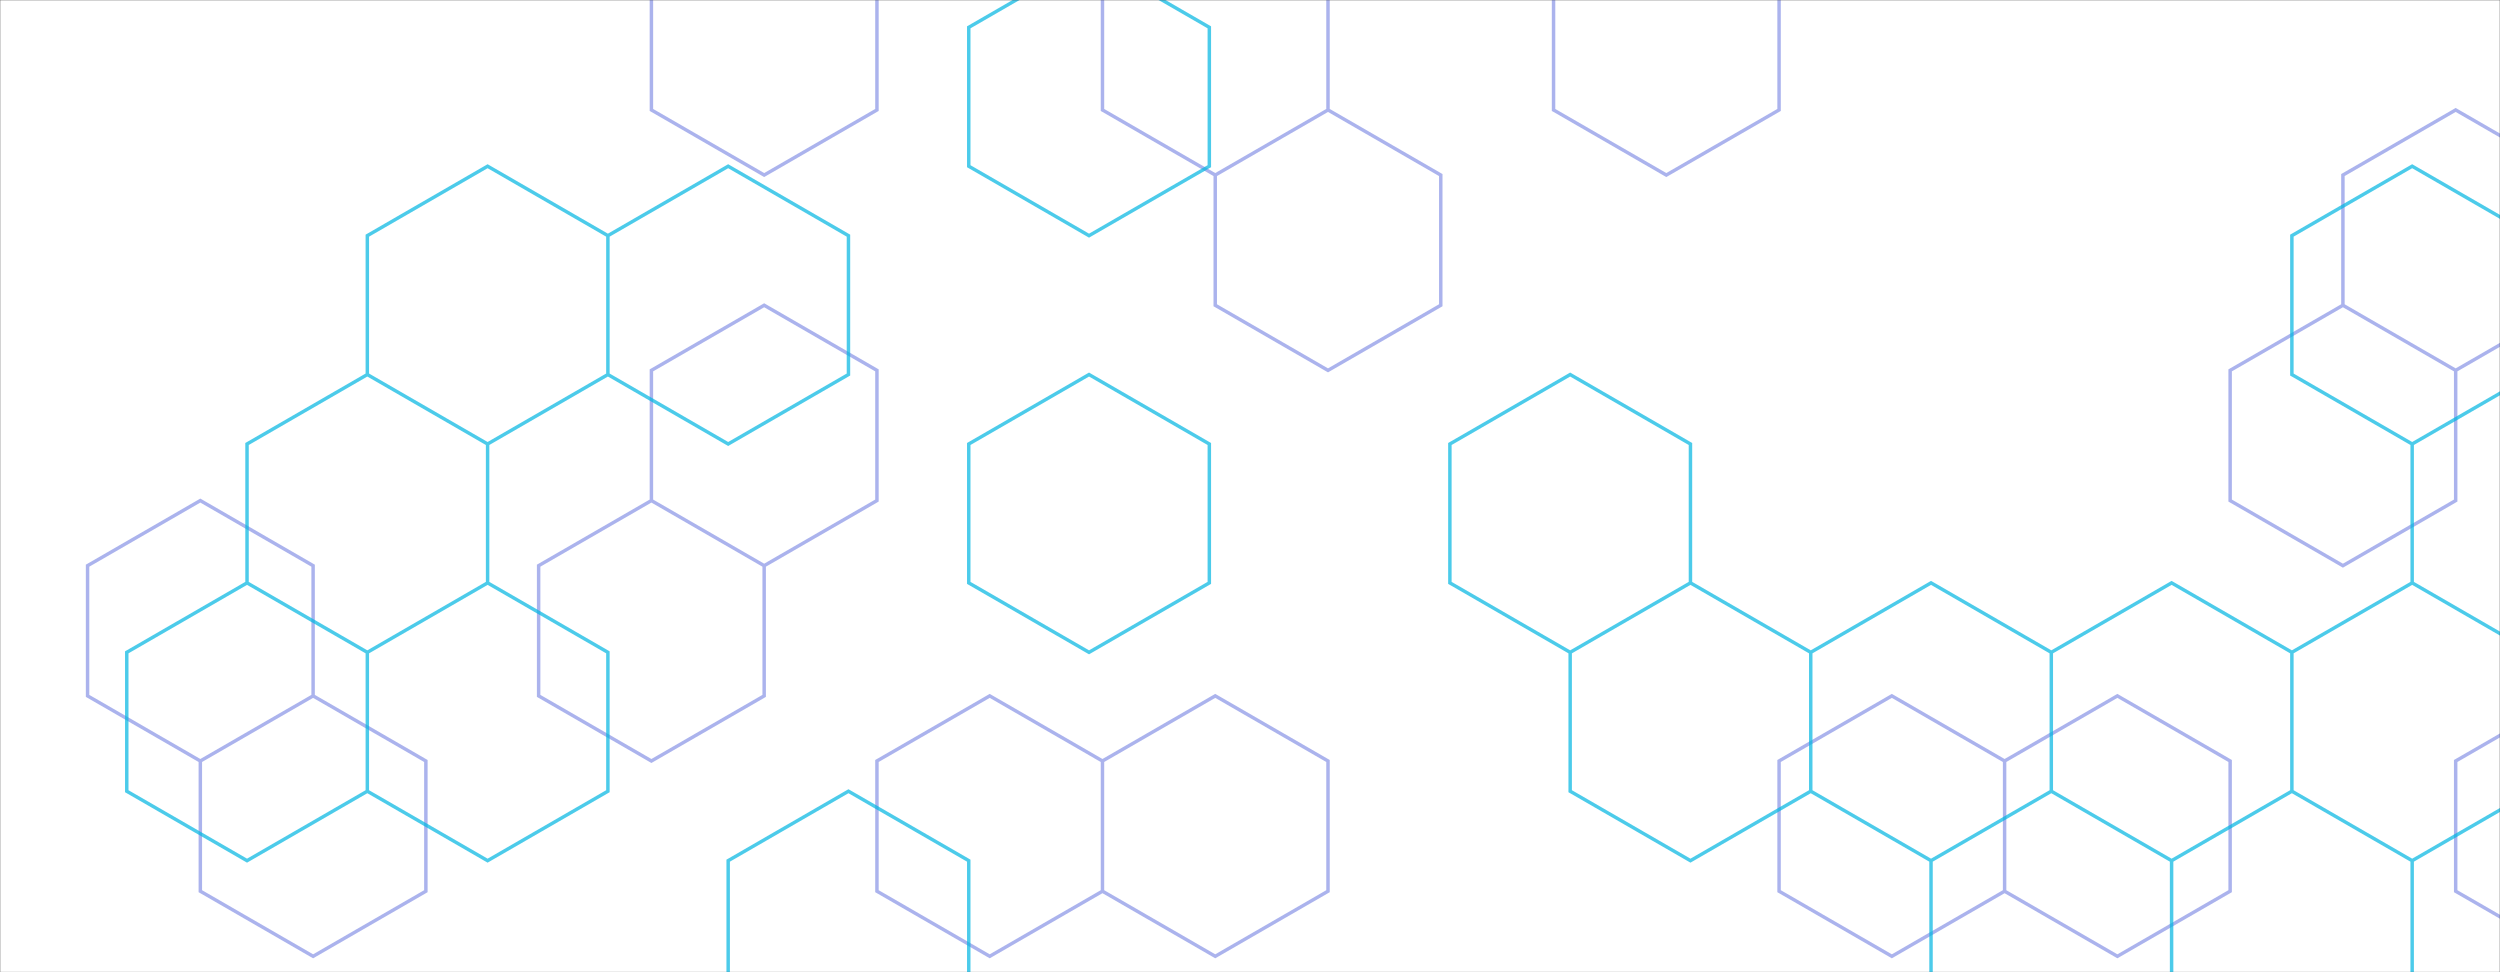 <svg 
  xmlns="http://www.w3.org/2000/svg" 
  version="1.1" 
  xmlns:xlink="http://www.w3.org/1999/xlink" 
  xmlns:svgjs="http://svgjs.dev/svgjs" width="1440" height="560" 
  preserveAspectRatio="none" viewBox="0 0 1440 560"
  >
  <rect x="0" y="0" width="1440" height="560" fill="#333333" stroke="none"/>
  <g mask="url(&quot;#SvgjsMask1011&quot;)" fill="none">
    <rect width="1440" height="560" x="0" y="0" fill="rgba(255, 255, 255, 1)"></rect>
    <path d="M115.39 288.33L180.35 325.83L180.35 400.83L115.39 438.33L50.44 400.83L50.44 325.83zM180.35 400.83L245.3 438.33L245.3 513.33L180.35 550.83L115.39 513.33L115.39 438.33zM375.21 288.33L440.16 325.83L440.16 400.83L375.21 438.33L310.25 400.83L310.25 325.83zM440.16 -49.17L505.12 -11.67L505.12 63.33L440.16 100.83L375.21 63.33L375.21 -11.67zM440.16 175.83L505.12 213.33L505.12 288.33L440.16 325.83L375.21 288.33L375.21 213.33zM570.07 400.83L635.02 438.33L635.02 513.33L570.07 550.83L505.12 513.33L505.12 438.33zM699.98 -49.17L764.93 -11.67L764.93 63.33L699.98 100.83L635.02 63.33L635.02 -11.67zM764.93 63.33L829.88 100.83L829.88 175.83L764.93 213.33L699.98 175.83L699.98 100.83zM699.98 400.83L764.93 438.33L764.93 513.33L699.98 550.83L635.02 513.33L635.02 438.33zM959.79 -49.17L1024.75 -11.67L1024.75 63.33L959.79 100.83L894.84 63.33L894.84 -11.67zM1089.7 400.83L1154.65 438.33L1154.65 513.33L1089.7 550.83L1024.75 513.33L1024.75 438.33zM1219.61 400.83L1284.56 438.33L1284.56 513.33L1219.61 550.83L1154.65 513.33L1154.65 438.33zM1414.47 63.33L1479.42 100.83L1479.42 175.83L1414.47 213.33L1349.52 175.83L1349.52 100.83zM1349.52 175.83L1414.47 213.33L1414.47 288.33L1349.52 325.83L1284.56 288.33L1284.56 213.33zM1479.42 400.83L1544.38 438.33L1544.38 513.33L1479.42 550.83L1414.47 513.33L1414.47 438.33z" stroke="rgba(116,128, 225, 0.6)" stroke-width="2"></path>
    <path d="M107.89 288.33 a7.5 7.5 0 1 0 15 0 a7.5 7.5 0 1 0 -15 0zM172.85 325.83 a7.5 7.5 0 1 0 15 0 a7.5 7.5 0 1 0 -15 0zM172.85 400.83 a7.5 7.5 0 1 0 15 0 a7.5 7.5 0 1 0 -15 0zM107.89 438.33 a7.5 7.5 0 1 0 15 0 a7.5 7.5 0 1 0 -15 0zM42.94 400.83 a7.5 7.5 0 1 0 15 0 a7.5 7.5 0 1 0 -15 0zM42.94 325.83 a7.5 7.5 0 1 0 15 0 a7.5 7.5 0 1 0 -15 0zM237.8 438.33 a7.5 7.5 0 1 0 15 0 a7.5 7.5 0 1 0 -15 0zM237.8 513.33 a7.5 7.5 0 1 0 15 0 a7.5 7.5 0 1 0 -15 0zM172.85 550.83 a7.5 7.5 0 1 0 15 0 a7.5 7.5 0 1 0 -15 0zM107.89 513.33 a7.5 7.5 0 1 0 15 0 a7.5 7.5 0 1 0 -15 0zM367.71 288.33 a7.5 7.5 0 1 0 15 0 a7.5 7.5 0 1 0 -15 0zM432.66 325.83 a7.5 7.5 0 1 0 15 0 a7.5 7.5 0 1 0 -15 0zM432.66 400.83 a7.5 7.5 0 1 0 15 0 a7.5 7.5 0 1 0 -15 0zM367.71 438.33 a7.5 7.5 0 1 0 15 0 a7.5 7.5 0 1 0 -15 0zM302.75 400.83 a7.5 7.5 0 1 0 15 0 a7.5 7.5 0 1 0 -15 0zM302.75 325.83 a7.5 7.5 0 1 0 15 0 a7.5 7.5 0 1 0 -15 0zM432.66 -49.17 a7.5 7.5 0 1 0 15 0 a7.5 7.5 0 1 0 -15 0zM497.62 -11.67 a7.5 7.5 0 1 0 15 0 a7.5 7.5 0 1 0 -15 0zM497.62 63.33 a7.5 7.5 0 1 0 15 0 a7.5 7.5 0 1 0 -15 0zM432.66 100.83 a7.5 7.5 0 1 0 15 0 a7.5 7.5 0 1 0 -15 0zM367.71 63.33 a7.5 7.5 0 1 0 15 0 a7.5 7.5 0 1 0 -15 0zM367.71 -11.67 a7.5 7.5 0 1 0 15 0 a7.5 7.5 0 1 0 -15 0zM432.66 175.83 a7.5 7.5 0 1 0 15 0 a7.5 7.5 0 1 0 -15 0zM497.62 213.33 a7.5 7.5 0 1 0 15 0 a7.5 7.5 0 1 0 -15 0zM497.62 288.33 a7.5 7.5 0 1 0 15 0 a7.5 7.5 0 1 0 -15 0zM367.71 213.33 a7.5 7.5 0 1 0 15 0 a7.5 7.5 0 1 0 -15 0zM562.57 400.83 a7.5 7.5 0 1 0 15 0 a7.5 7.5 0 1 0 -15 0zM627.52 438.33 a7.5 7.5 0 1 0 15 0 a7.5 7.5 0 1 0 -15 0zM627.52 513.33 a7.5 7.5 0 1 0 15 0 a7.5 7.5 0 1 0 -15 0zM562.57 550.83 a7.5 7.5 0 1 0 15 0 a7.5 7.5 0 1 0 -15 0zM497.62 513.33 a7.5 7.5 0 1 0 15 0 a7.5 7.5 0 1 0 -15 0zM497.62 438.33 a7.5 7.5 0 1 0 15 0 a7.5 7.5 0 1 0 -15 0zM692.48 -49.17 a7.5 7.5 0 1 0 15 0 a7.5 7.5 0 1 0 -15 0zM757.43 -11.67 a7.5 7.5 0 1 0 15 0 a7.5 7.5 0 1 0 -15 0zM757.43 63.33 a7.5 7.5 0 1 0 15 0 a7.5 7.5 0 1 0 -15 0zM692.48 100.83 a7.5 7.5 0 1 0 15 0 a7.5 7.5 0 1 0 -15 0zM627.52 63.33 a7.5 7.5 0 1 0 15 0 a7.5 7.5 0 1 0 -15 0zM627.52 -11.67 a7.5 7.5 0 1 0 15 0 a7.5 7.5 0 1 0 -15 0zM822.38 100.83 a7.5 7.5 0 1 0 15 0 a7.5 7.5 0 1 0 -15 0zM822.38 175.83 a7.5 7.5 0 1 0 15 0 a7.5 7.5 0 1 0 -15 0zM757.43 213.33 a7.5 7.5 0 1 0 15 0 a7.5 7.5 0 1 0 -15 0zM692.48 175.83 a7.5 7.5 0 1 0 15 0 a7.5 7.5 0 1 0 -15 0zM692.48 400.83 a7.5 7.5 0 1 0 15 0 a7.5 7.5 0 1 0 -15 0zM757.43 438.33 a7.5 7.5 0 1 0 15 0 a7.5 7.5 0 1 0 -15 0zM757.43 513.33 a7.5 7.5 0 1 0 15 0 a7.5 7.5 0 1 0 -15 0zM692.48 550.83 a7.5 7.5 0 1 0 15 0 a7.5 7.5 0 1 0 -15 0zM952.29 -49.17 a7.5 7.5 0 1 0 15 0 a7.5 7.5 0 1 0 -15 0zM1017.25 -11.67 a7.5 7.5 0 1 0 15 0 a7.5 7.5 0 1 0 -15 0zM1017.25 63.33 a7.5 7.5 0 1 0 15 0 a7.5 7.5 0 1 0 -15 0zM952.29 100.83 a7.5 7.5 0 1 0 15 0 a7.5 7.5 0 1 0 -15 0zM887.34 63.33 a7.5 7.5 0 1 0 15 0 a7.5 7.5 0 1 0 -15 0zM887.34 -11.67 a7.5 7.5 0 1 0 15 0 a7.5 7.5 0 1 0 -15 0zM1082.2 400.83 a7.5 7.5 0 1 0 15 0 a7.5 7.5 0 1 0 -15 0zM1147.15 438.33 a7.5 7.5 0 1 0 15 0 a7.5 7.5 0 1 0 -15 0zM1147.15 513.33 a7.5 7.5 0 1 0 15 0 a7.5 7.5 0 1 0 -15 0zM1082.2 550.83 a7.5 7.5 0 1 0 15 0 a7.5 7.5 0 1 0 -15 0zM1017.25 513.33 a7.5 7.5 0 1 0 15 0 a7.5 7.5 0 1 0 -15 0zM1017.25 438.33 a7.5 7.5 0 1 0 15 0 a7.5 7.5 0 1 0 -15 0zM1212.11 400.83 a7.5 7.5 0 1 0 15 0 a7.5 7.5 0 1 0 -15 0zM1277.06 438.33 a7.5 7.5 0 1 0 15 0 a7.5 7.5 0 1 0 -15 0zM1277.06 513.33 a7.5 7.5 0 1 0 15 0 a7.5 7.5 0 1 0 -15 0zM1212.11 550.83 a7.5 7.5 0 1 0 15 0 a7.5 7.5 0 1 0 -15 0zM1406.97 63.33 a7.5 7.5 0 1 0 15 0 a7.5 7.5 0 1 0 -15 0zM1471.92 100.83 a7.5 7.5 0 1 0 15 0 a7.5 7.5 0 1 0 -15 0zM1471.92 175.83 a7.5 7.5 0 1 0 15 0 a7.5 7.5 0 1 0 -15 0zM1406.97 213.33 a7.5 7.5 0 1 0 15 0 a7.5 7.5 0 1 0 -15 0zM1342.02 175.83 a7.5 7.5 0 1 0 15 0 a7.5 7.5 0 1 0 -15 0zM1342.02 100.83 a7.5 7.5 0 1 0 15 0 a7.5 7.5 0 1 0 -15 0zM1406.97 288.33 a7.5 7.5 0 1 0 15 0 a7.5 7.5 0 1 0 -15 0zM1342.02 325.83 a7.5 7.5 0 1 0 15 0 a7.5 7.5 0 1 0 -15 0zM1277.06 288.33 a7.5 7.5 0 1 0 15 0 a7.5 7.5 0 1 0 -15 0zM1277.06 213.33 a7.5 7.5 0 1 0 15 0 a7.5 7.5 0 1 0 -15 0zM1471.92 400.83 a7.5 7.5 0 1 0 15 0 a7.5 7.5 0 1 0 -15 0zM1536.88 438.33 a7.5 7.5 0 1 0 15 0 a7.5 7.5 0 1 0 -15 0zM1536.88 513.33 a7.5 7.5 0 1 0 15 0 a7.5 7.5 0 1 0 -15 0zM1471.92 550.83 a7.5 7.5 0 1 0 15 0 a7.5 7.5 0 1 0 -15 0zM1406.97 513.33 a7.5 7.5 0 1 0 15 0 a7.5 7.5 0 1 0 -15 0zM1406.97 438.33 a7.5 7.5 0 1 0 15 0 a7.5 7.5 0 1 0 -15 0z" fill="rgba(116, 128, 225, 0)"></path>
    <path d="M142.29 335.74L211.58 375.74L211.58 455.74L142.29 495.74L73.01 455.74L73.01 375.74zM280.86 95.74L350.15 135.74L350.15 215.74L280.86 255.74L211.58 215.74L211.58 135.74zM211.58 215.74L280.86 255.74L280.86 335.74L211.58 375.74L142.29 335.74L142.29 255.74zM280.86 335.74L350.15 375.74L350.15 455.74L280.86 495.74L211.58 455.74L211.58 375.74zM419.43 95.74L488.71 135.74L488.71 215.74L419.43 255.74L350.15 215.74L350.15 135.74zM488.71 455.74L558 495.74L558 575.74L488.71 615.74L419.43 575.74L419.43 495.74zM558 575.74L627.28 615.74L627.28 695.74L558 735.74L488.71 695.74L488.71 615.74zM627.28 -24.26L696.57 15.74L696.57 95.74L627.28 135.74L558 95.74L558 15.74zM627.28 215.74L696.57 255.74L696.57 335.74L627.28 375.74L558 335.74L558 255.74zM696.57 575.74L765.85 615.74L765.85 695.74L696.57 735.74L627.28 695.74L627.28 615.74zM904.42 215.74L973.7 255.74L973.7 335.74L904.42 375.74L835.13 335.74L835.13 255.74zM973.7 335.74L1042.99 375.74L1042.99 455.74L973.7 495.74L904.42 455.74L904.42 375.74zM1112.27 335.74L1181.55 375.74L1181.55 455.74L1112.27 495.74L1042.99 455.74L1042.99 375.74zM1250.84 335.74L1320.12 375.74L1320.12 455.74L1250.84 495.74L1181.55 455.74L1181.55 375.74zM1181.55 455.74L1250.84 495.74L1250.84 575.74L1181.55 615.74L1112.27 575.74L1112.27 495.74zM1389.41 95.74L1458.69 135.74L1458.69 215.74L1389.41 255.74L1320.12 215.74L1320.12 135.74zM1389.41 335.74L1458.69 375.74L1458.69 455.74L1389.41 495.74L1320.12 455.74L1320.12 375.74zM1320.12 455.74L1389.41 495.74L1389.41 575.74L1320.12 615.74L1250.84 575.74L1250.84 495.74zM1458.69 215.74L1527.97 255.74L1527.97 335.74L1458.69 375.74L1389.41 335.74L1389.41 255.74z" stroke="rgba(0, 182, 225, 0.7)" stroke-width="2"></path>
  </g>
  <defs>
    <mask id="SvgjsMask1011">
      <rect width="1440" height="560" fill="#ffffff"></rect>
      </mask>
    </defs>
  </svg>
